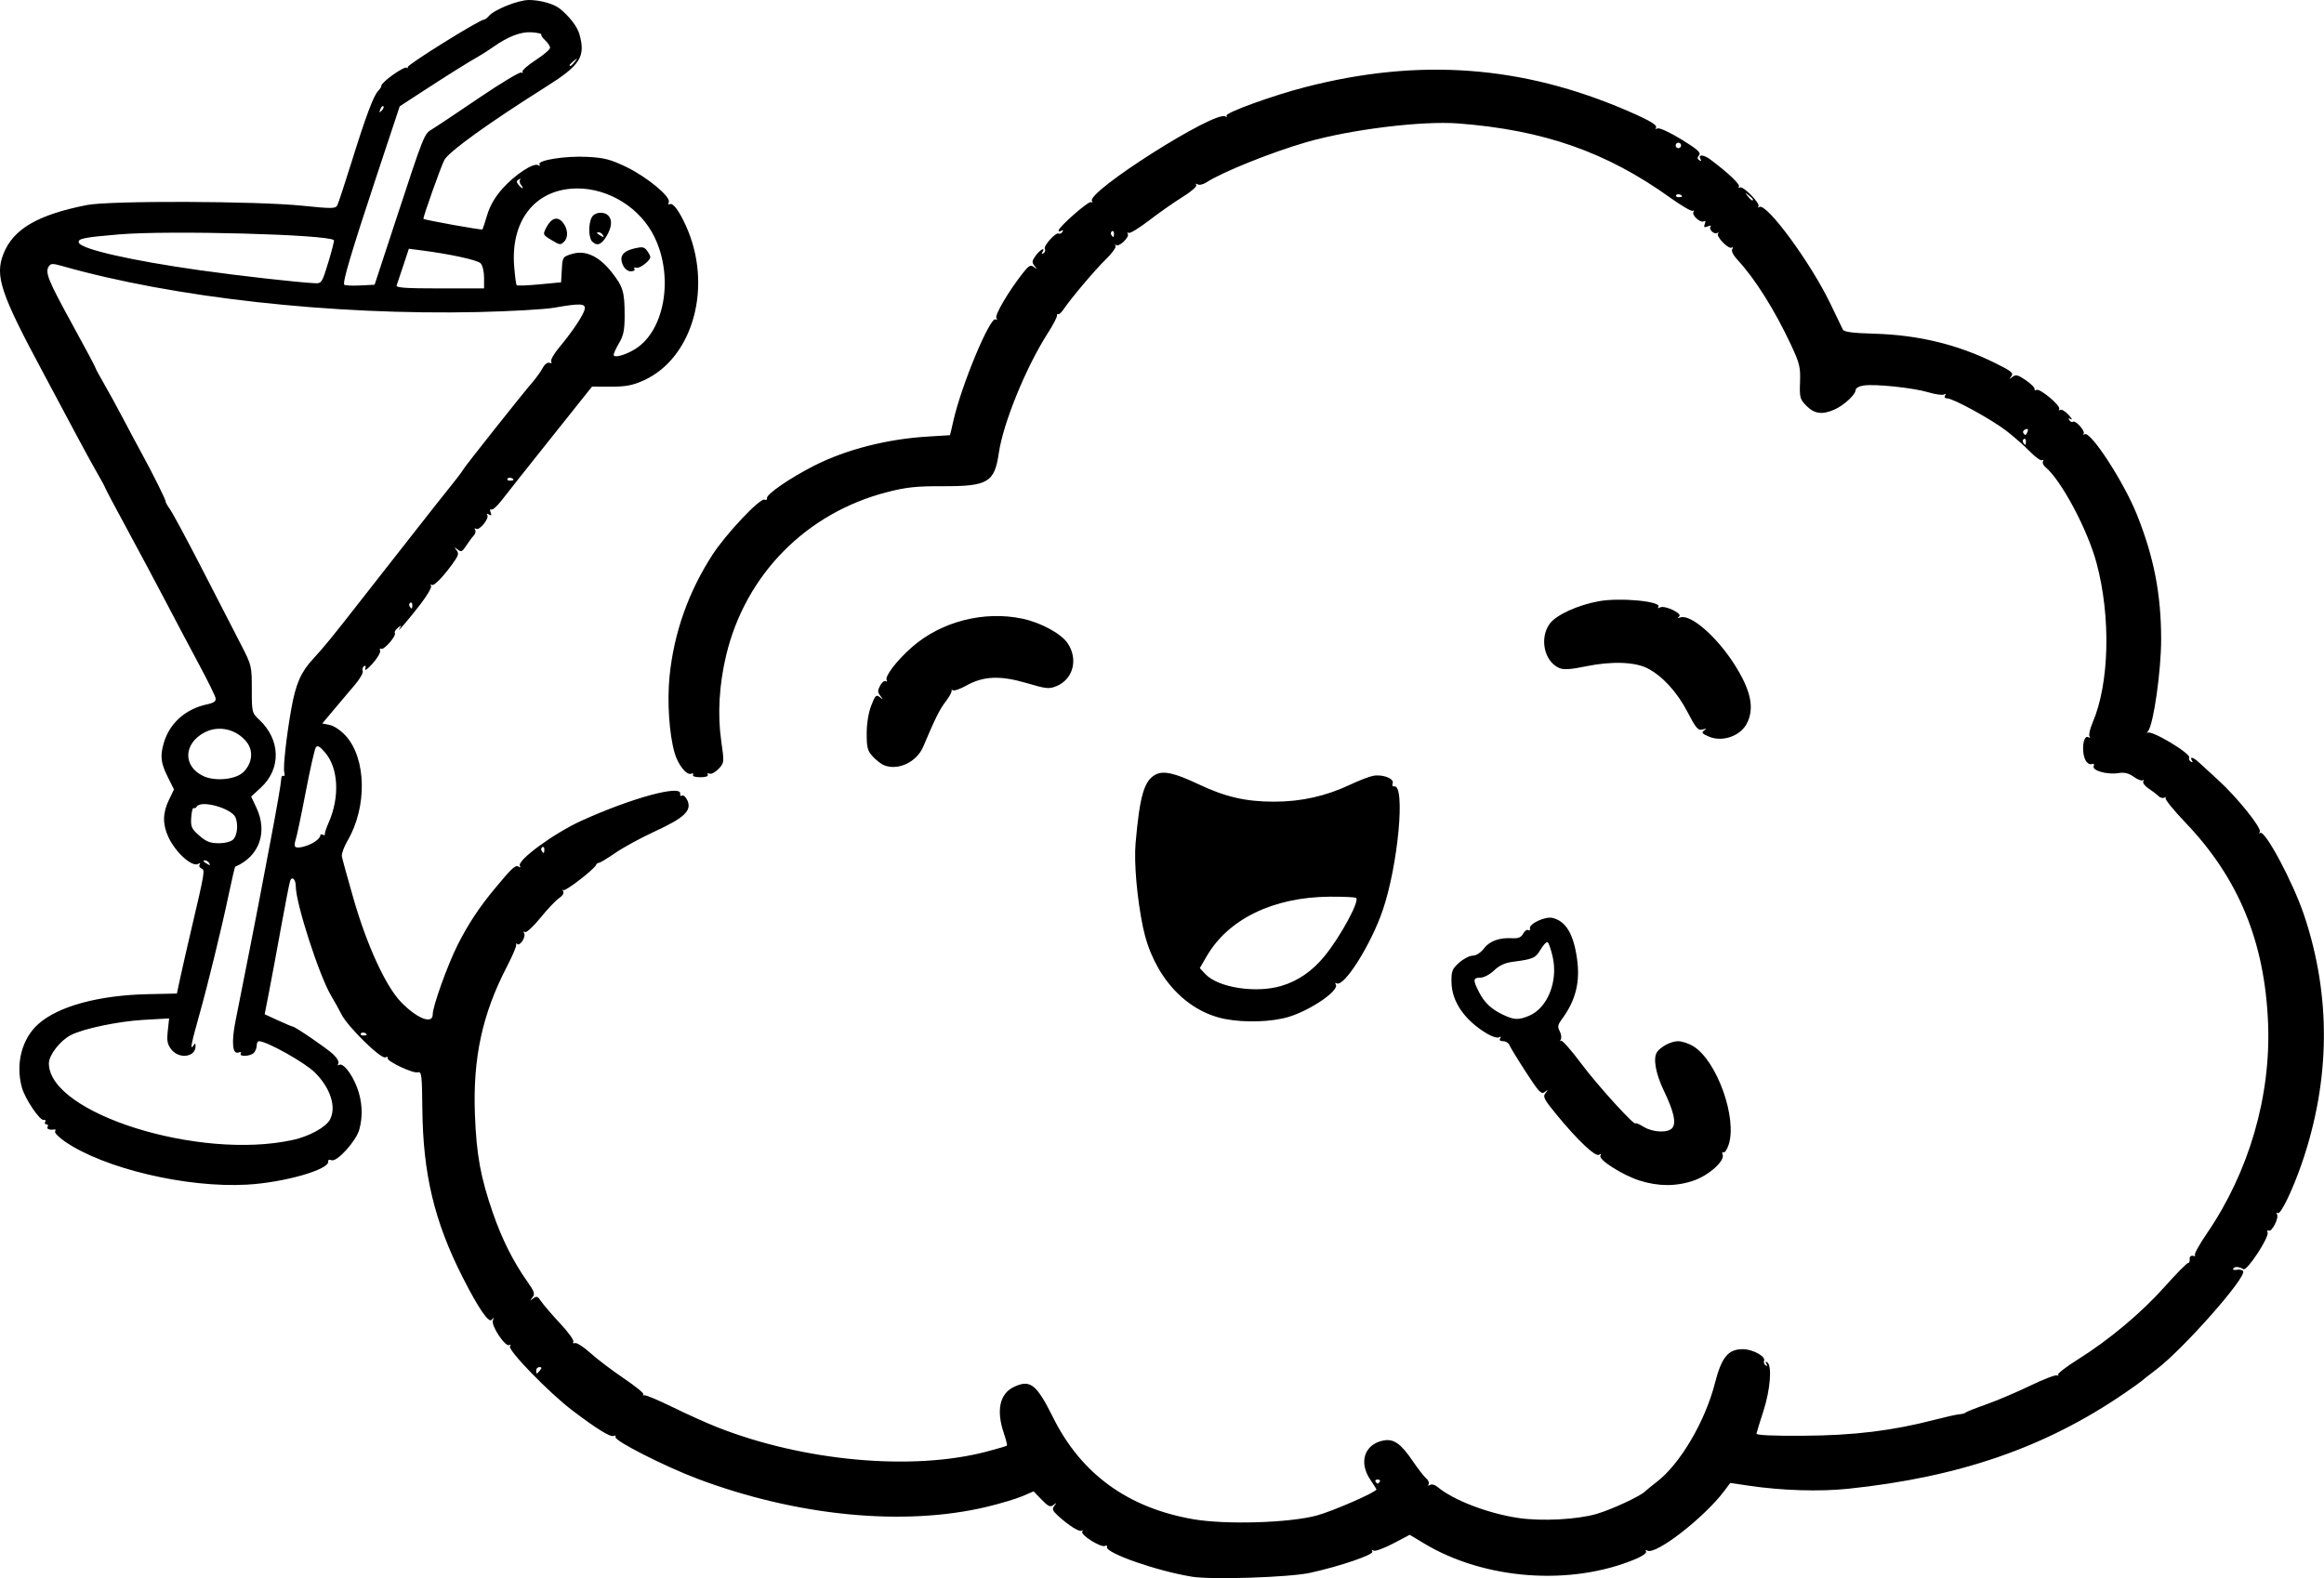 <?xml version="1.0" encoding="UTF-8" standalone="no"?>
<!-- Created with Inkscape (http://www.inkscape.org/) -->

<svg
   width="251.503mm"
   height="170.833mm"
   viewBox="0 0 251.503 170.833"
   version="1.1"
   id="svg1"
   xml:space="preserve"
   xmlns="http://www.w3.org/2000/svg"
   xmlns:svg="http://www.w3.org/2000/svg"><defs
     id="defs1" /><g
     id="layer1"
     transform="translate(57.142,-70.19)"><path
       style="fill:#000000"
       d="m 71.84,240.867 c -3.741,-0.601 -9.349,-2.558 -9.188,-3.206 0.04,-0.161 -0.048,-0.218 -0.195,-0.128 -0.399,0.246 -2.69,-1.176 -2.481,-1.54 0.096,-0.168 0.08,-0.22 -0.036,-0.115 -0.228,0.206 -1.418,-0.533 -2.581,-1.601 -0.6,-0.551 -0.667,-0.735 -0.397,-1.082 0.28,-0.359 0.267,-0.372 -0.091,-0.093 -0.348,0.271 -0.561,0.176 -1.287,-0.573 l -0.87,-0.898 -1.227,0.527 c -0.675,0.29 -2.417,0.81 -3.872,1.157 -8.948,2.13 -20.528,1.002 -31.279,-3.048 -3.504,-1.32 -8.964,-4.093 -8.865,-4.503 0.04,-0.166 -0.045,-0.229 -0.189,-0.14 -0.316,0.196 -1.856,-0.751 -4.514,-2.776 -2.508,-1.91 -6.973,-6.505 -6.72,-6.915 0.106,-0.171 0.071,-0.231 -0.079,-0.138 -0.407,0.251 -1.962,-2.063 -1.775,-2.64 0.123,-0.378 0.099,-0.403 -0.108,-0.112 -0.313,0.441 -1.437,-1.193 -3.17,-4.607 -3.049,-6.008 -4.281,-11.165 -4.351,-18.214 -0.036,-3.676 -0.083,-4.055 -0.487,-3.95 -0.546,0.143 -3.456,-1.241 -3.264,-1.552 0.076,-0.122 -0.042,-0.154 -0.262,-0.07 -0.496,0.19 -4.066,-3.318 -4.74,-4.657 -0.256,-0.509 -0.752,-1.402 -1.102,-1.984 -1.29,-2.146 -3.841,-10.029 -3.841,-11.869 0,-0.749 -0.401,-1.15 -0.609,-0.609 -0.074,0.193 -0.511,2.425 -0.97,4.959 -0.459,2.534 -1.05,5.708 -1.312,7.052 l -0.476,2.445 1.451,0.664 c 0.798,0.365 1.505,0.664 1.571,0.664 0.264,0 3.7,2.349 4.395,3.006 0.419,0.396 0.661,0.834 0.554,1.005 -0.107,0.172 -0.072,0.233 0.079,0.139 0.419,-0.259 1.375,0.937 1.943,2.43 0.571,1.503 0.657,3.095 0.246,4.573 -0.349,1.255 -2.417,3.541 -3.001,3.316 -0.239,-0.092 -0.398,-0.039 -0.362,0.12 0.195,0.878 -4.767,2.302 -8.801,2.526 -6.54,0.362 -15.45,-1.748 -19.688,-4.664 -0.674,-0.464 -1.155,-0.958 -1.068,-1.098 0.087,-0.14 0.059,-0.238 -0.061,-0.217 -0.536,0.093 -0.897,-0.047 -0.747,-0.289 0.09,-0.146 0.03,-0.265 -0.132,-0.265 -0.163,0 -0.22,-0.122 -0.128,-0.271 0.092,-0.149 0.019,-0.238 -0.163,-0.198 -0.419,0.092 -2.016,-2.277 -2.357,-3.499 -0.721,-2.578 -0.003,-5.329 1.804,-6.915 2.179,-1.913 6.525,-3.089 11.84,-3.204 l 3.124,-0.067 0.369,-1.72 c 0.203,-0.946 0.733,-3.268 1.177,-5.159 1.488,-6.333 1.516,-6.505 1.108,-6.662 -0.202,-0.077 -0.289,-0.266 -0.195,-0.418 0.102,-0.166 0.044,-0.199 -0.145,-0.082 -0.646,0.4 -2.452,-1.218 -3.23,-2.892 -0.645,-1.388 -0.629,-2.615 0.05,-4.018 l 0.553,-1.142 -0.685,-1.375 c -0.741,-1.486 -0.828,-2.231 -0.427,-3.631 0.618,-2.156 2.351,-3.708 4.698,-4.209 0.736,-0.157 0.975,-0.331 0.917,-0.667 -0.044,-0.25 -0.829,-1.849 -1.744,-3.554 -0.915,-1.705 -2.535,-4.767 -3.6,-6.804 -1.065,-2.037 -2.989,-5.643 -4.275,-8.013 -1.287,-2.37 -2.339,-4.358 -2.339,-4.418 0,-0.06 -0.399,-0.8 -0.888,-1.644 -0.488,-0.845 -1.517,-2.726 -2.285,-4.181 -0.769,-1.455 -2.325,-4.372 -3.458,-6.482 -4.689,-8.729 -5.319,-10.608 -4.364,-13.014 1.062,-2.677 3.686,-4.212 9.011,-5.271 2.474,-0.492 18.365,-0.44 23.372,0.076 3.139,0.324 3.551,0.319 3.738,-0.04 0.115,-0.222 0.822,-2.369 1.571,-4.77 1.532,-4.916 2.356,-7.113 2.859,-7.626 0.189,-0.192 0.343,-0.444 0.343,-0.56 0,-0.385 2.447,-2.123 2.747,-1.952 0.162,0.093 0.206,0.07 0.097,-0.05 -0.176,-0.194 7.788,-5.158 8.274,-5.158 0.106,0 0.332,-0.167 0.501,-0.371 0.583,-0.702 3.186,-1.746 4.355,-1.746 1.177,0 2.659,0.408 3.295,0.907 1.044,0.819 1.936,1.971 2.165,2.796 0.68,2.447 0.116,3.336 -3.607,5.685 -6.216,3.922 -10.489,6.998 -11.006,7.921 -0.339,0.606 -2.36,6.293 -2.267,6.38 0.144,0.134 6.319,1.243 6.385,1.147 0.037,-0.053 0.272,-0.772 0.523,-1.598 0.307,-1.008 0.855,-1.944 1.671,-2.851 1.346,-1.497 3.347,-2.807 3.832,-2.507 0.183,0.113 0.244,0.081 0.146,-0.077 -0.282,-0.456 2.803,-0.946 5.167,-0.822 1.843,0.097 2.516,0.27 4.207,1.084 2.248,1.081 4.845,3.226 4.619,3.814 -0.079,0.205 -0.042,0.311 0.083,0.234 0.346,-0.214 0.994,0.632 1.75,2.282 2.986,6.522 0.83,14.395 -4.604,16.811 -1.164,0.518 -1.911,0.656 -3.509,0.652 l -2.029,-0.006 -4.453,5.586 c -2.449,3.072 -4.847,6.1 -5.329,6.729 -0.482,0.629 -0.987,1.075 -1.121,0.992 -0.137,-0.085 -0.168,0.049 -0.071,0.302 0.128,0.332 0.08,0.396 -0.176,0.237 -0.219,-0.135 -0.287,-0.114 -0.181,0.058 0.231,0.374 -0.853,1.709 -1.208,1.489 -0.161,-0.1 -0.208,-0.052 -0.109,0.108 0.097,0.156 0.024,0.443 -0.161,0.636 -0.185,0.194 -0.551,0.687 -0.814,1.097 -0.413,0.646 -0.537,0.699 -0.923,0.397 -0.387,-0.303 -0.404,-0.295 -0.127,0.061 0.254,0.326 0.227,0.545 -0.132,1.074 -1.048,1.548 -2.265,2.855 -2.514,2.701 -0.147,-0.091 -0.192,-0.043 -0.099,0.107 0.093,0.15 -0.416,1.031 -1.13,1.959 -1.328,1.725 -2.739,3.362 -2.263,2.625 0.23,-0.356 0.205,-0.362 -0.196,-0.049 -0.253,0.198 -0.401,0.456 -0.329,0.573 0.185,0.299 -1.192,1.878 -1.481,1.699 -0.131,-0.081 -0.18,0.008 -0.111,0.198 0.07,0.189 -0.298,0.821 -0.818,1.403 -0.52,0.582 -0.877,0.844 -0.794,0.582 0.094,-0.296 0.045,-0.411 -0.129,-0.304 -0.154,0.095 -0.219,0.331 -0.145,0.524 0.074,0.193 -0.306,0.865 -0.845,1.495 -0.539,0.629 -1.554,1.829 -2.256,2.667 l -1.275,1.524 0.815,0.163 c 0.468,0.094 1.203,0.593 1.727,1.173 2.239,2.478 2.326,7.705 0.189,11.357 -0.382,0.653 -0.657,1.411 -0.611,1.685 0.046,0.273 0.608,2.321 1.248,4.551 1.449,5.05 3.484,9.488 5.138,11.208 1.729,1.798 3.444,2.475 3.444,1.36 0,-0.877 1.597,-5.336 2.692,-7.514 1.124,-2.236 2.312,-4.04 4.029,-6.115 1.835,-2.218 2.231,-2.584 2.567,-2.377 0.192,0.118 0.25,0.086 0.147,-0.082 -0.352,-0.569 3.672,-3.521 6.644,-4.874 5.427,-2.47 10.922,-3.966 10.704,-2.913 -0.04,0.193 0.049,0.275 0.197,0.184 0.149,-0.092 0.41,0.141 0.582,0.517 0.499,1.096 -0.323,1.886 -3.47,3.333 -1.511,0.695 -3.451,1.749 -4.311,2.342 -0.86,0.593 -1.664,1.079 -1.787,1.079 -0.123,0 -0.263,0.102 -0.311,0.227 -0.181,0.468 -3.345,2.911 -3.541,2.735 -0.112,-0.101 -0.122,-0.04 -0.021,0.135 0.106,0.185 -0.078,0.49 -0.441,0.728 -0.343,0.225 -1.252,1.182 -2.019,2.128 -0.767,0.945 -1.521,1.641 -1.674,1.546 -0.164,-0.101 -0.202,-0.046 -0.091,0.132 0.226,0.366 -0.467,1.445 -0.748,1.164 -0.108,-0.108 -0.158,-0.078 -0.11,0.068 0.048,0.146 -0.407,1.217 -1.01,2.381 -2.662,5.135 -3.689,9.882 -3.46,15.987 0.164,4.377 0.608,6.81 1.948,10.683 0.978,2.828 2.203,5.268 3.722,7.417 0.773,1.093 0.854,1.342 0.558,1.72 -0.304,0.388 -0.293,0.401 0.084,0.106 0.363,-0.283 0.496,-0.234 0.859,0.32 0.236,0.361 1.154,1.43 2.039,2.376 0.885,0.946 1.534,1.843 1.442,1.992 -0.092,0.149 -0.012,0.216 0.177,0.148 0.189,-0.068 0.94,0.415 1.667,1.073 0.728,0.658 2.356,1.895 3.619,2.747 1.263,0.853 2.215,1.631 2.117,1.73 -0.098,0.098 -0.06,0.14 0.086,0.093 0.146,-0.047 1.535,0.535 3.087,1.295 1.553,0.76 3.696,1.726 4.762,2.148 9.38,3.708 21.124,4.782 29.19,2.668 1.163,-0.305 2.159,-0.598 2.213,-0.652 0.054,-0.054 -0.095,-0.661 -0.329,-1.349 -0.841,-2.468 -0.448,-4.276 1.088,-5.005 1.768,-0.839 2.44,-0.314 4.247,3.318 3.035,6.1 8.092,9.772 15.149,10.999 3.5,0.609 10.353,0.408 13.354,-0.392 1.724,-0.459 6.482,-2.539 6.482,-2.833 0,-0.042 -0.298,-0.516 -0.661,-1.052 -1.278,-1.884 -0.636,-3.83 1.399,-4.237 1.127,-0.225 1.894,0.308 3.193,2.221 0.572,0.843 1.231,1.69 1.463,1.883 0.232,0.193 0.345,0.474 0.252,0.626 -0.102,0.165 -0.041,0.196 0.152,0.076 0.177,-0.11 0.523,-0.029 0.768,0.179 1.723,1.459 5.5,2.914 8.827,3.401 2.516,0.368 6.358,0.165 8.447,-0.446 1.592,-0.465 4.676,-1.895 5.222,-2.42 0.195,-0.187 0.771,-0.658 1.28,-1.047 2.506,-1.912 5.227,-6.526 6.285,-10.659 0.726,-2.836 1.433,-3.704 3.021,-3.706 1.046,-0.002 2.486,0.773 2.307,1.241 -0.069,0.181 0.006,0.41 0.168,0.51 0.19,0.118 0.218,0.06 0.08,-0.165 -0.142,-0.229 -0.111,-0.282 0.091,-0.158 0.538,0.333 0.338,2.941 -0.403,5.237 -0.39,1.208 -0.732,2.319 -0.762,2.469 -0.035,0.181 1.698,0.261 5.14,0.238 5.452,-0.037 9.577,-0.543 14.189,-1.741 1.164,-0.302 2.355,-0.566 2.646,-0.586 0.291,-0.02 0.589,-0.103 0.661,-0.184 0.073,-0.082 1.071,-0.478 2.219,-0.882 1.148,-0.403 3.285,-1.311 4.749,-2.018 1.464,-0.706 2.787,-1.213 2.94,-1.127 0.153,0.087 0.194,0.065 0.091,-0.049 -0.103,-0.114 0.848,-0.857 2.113,-1.651 3.452,-2.167 6.905,-5.063 9.479,-7.947 1.267,-1.42 2.39,-2.557 2.496,-2.526 0.106,0.031 0.177,-0.148 0.157,-0.397 -0.021,-0.275 0.121,-0.418 0.362,-0.364 0.218,0.049 0.314,0.006 0.213,-0.095 -0.101,-0.101 0.475,-1.145 1.28,-2.321 4.568,-6.67 6.953,-14.875 6.629,-22.808 -0.359,-8.793 -3.195,-15.669 -8.942,-21.681 -1.289,-1.348 -2.257,-2.548 -2.151,-2.665 0.106,-0.117 0.054,-0.134 -0.117,-0.036 -0.17,0.097 -0.468,0.019 -0.661,-0.174 -0.194,-0.193 -0.678,-0.564 -1.077,-0.825 -0.402,-0.263 -0.648,-0.609 -0.553,-0.776 0.095,-0.166 0.077,-0.216 -0.039,-0.111 -0.116,0.105 -0.56,-0.058 -0.987,-0.362 -0.567,-0.404 -1.018,-0.514 -1.673,-0.407 -1.203,0.195 -2.857,-0.268 -2.672,-0.749 0.089,-0.231 0.007,-0.314 -0.223,-0.226 -0.2,0.077 -0.491,-0.1 -0.648,-0.393 -0.505,-0.944 -0.265,-2.866 0.313,-2.509 0.154,0.095 0.2,0.046 0.104,-0.11 -0.096,-0.155 0.059,-0.825 0.344,-1.49 1.809,-4.22 1.987,-11.415 0.426,-17.244 -0.973,-3.636 -3.819,-8.979 -5.546,-10.412 -0.23,-0.191 -0.341,-0.471 -0.248,-0.622 0.094,-0.152 0.052,-0.202 -0.092,-0.113 -0.144,0.089 -0.728,-0.321 -1.298,-0.911 -0.569,-0.59 -1.711,-1.598 -2.538,-2.239 -1.614,-1.253 -5.79,-3.545 -6.457,-3.545 -0.24,0 -0.329,-0.125 -0.217,-0.305 0.116,-0.187 0.073,-0.234 -0.111,-0.12 -0.165,0.102 -0.927,-0.003 -1.695,-0.233 -1.633,-0.49 -5.78,-0.924 -7.017,-0.735 -0.479,0.073 -0.86,0.289 -0.86,0.487 0,0.495 -1.286,1.679 -2.307,2.124 -1.309,0.57 -2.144,0.459 -3.002,-0.4 -0.717,-0.717 -0.766,-0.894 -0.707,-2.58 0.057,-1.625 -0.044,-2.039 -0.989,-4.058 -1.76,-3.762 -3.889,-7.145 -5.771,-9.171 -0.475,-0.512 -0.698,-0.965 -0.574,-1.165 0.12,-0.194 0.094,-0.261 -0.062,-0.165 -0.343,0.212 -1.74,-1.239 -1.474,-1.532 0.111,-0.122 0.067,-0.145 -0.099,-0.051 -0.352,0.201 -0.975,-0.443 -0.697,-0.721 0.103,-0.103 -0.037,-0.102 -0.313,0.004 -0.401,0.154 -0.466,0.101 -0.326,-0.264 0.11,-0.287 0.072,-0.393 -0.103,-0.285 -0.361,0.223 -1.342,-0.662 -1.124,-1.014 0.092,-0.149 0.057,-0.202 -0.078,-0.119 -0.135,0.083 -1.229,-0.555 -2.433,-1.419 -6.894,-4.949 -13.716,-7.338 -22.956,-8.041 -3.926,-0.299 -11.627,0.649 -16.385,2.017 -3.76,1.081 -9.165,3.253 -10.862,4.365 -0.343,0.225 -0.767,0.321 -0.941,0.213 -0.186,-0.115 -0.248,-0.084 -0.149,0.075 0.092,0.149 -0.574,0.729 -1.48,1.288 -0.906,0.559 -2.534,1.699 -3.617,2.532 -1.083,0.834 -2.084,1.445 -2.224,1.358 -0.14,-0.087 -0.181,-0.037 -0.09,0.11 0.212,0.343 -0.977,1.472 -1.27,1.206 -0.122,-0.11 -0.148,-0.072 -0.058,0.086 0.09,0.158 -0.38,0.813 -1.044,1.455 -1.159,1.121 -3.74,4.175 -4.611,5.455 -0.229,0.337 -0.477,0.552 -0.551,0.478 -0.074,-0.074 -0.135,0.014 -0.137,0.196 -0.001,0.182 -0.445,1.021 -0.986,1.864 -2.362,3.681 -4.835,9.743 -5.31,13.015 -0.455,3.135 -1.195,3.573 -6.007,3.556 -2.906,-0.01 -3.971,0.102 -6.057,0.637 -8.763,2.248 -15.348,8.923 -17.439,17.679 -0.753,3.152 -0.94,6.392 -0.534,9.228 0.339,2.363 0.336,2.393 -0.28,3.049 -0.342,0.364 -0.783,0.6 -0.979,0.525 -0.196,-0.075 -0.284,-0.019 -0.196,0.124 0.095,0.154 -0.232,0.262 -0.796,0.262 -0.563,0 -0.891,-0.108 -0.796,-0.262 0.09,-0.145 -0.007,-0.197 -0.217,-0.116 -0.485,0.186 -1.408,-0.978 -1.771,-2.233 -0.593,-2.054 -0.828,-5.591 -0.552,-8.327 0.473,-4.695 2.035,-9.111 4.652,-13.158 1.444,-2.232 5.127,-6.138 5.611,-5.952 0.188,0.072 0.313,0.001 0.279,-0.157 -0.09,-0.413 2.471,-2.179 5.096,-3.514 3.477,-1.769 7.99,-2.917 12.435,-3.166 1.237,-0.069 2.26,-0.133 2.273,-0.141 0.013,-0.008 0.177,-0.7 0.364,-1.537 0.855,-3.832 3.991,-11.365 4.579,-11.002 0.163,0.101 0.194,0.04 0.078,-0.148 -0.196,-0.317 1.33,-2.906 2.861,-4.855 0.657,-0.836 0.843,-0.939 1.198,-0.661 0.37,0.288 0.378,0.273 0.068,-0.122 -0.299,-0.382 -0.279,-0.552 0.132,-1.116 0.476,-0.654 1.094,-0.975 0.724,-0.377 -0.118,0.191 -0.072,0.234 0.121,0.114 0.17,-0.105 0.235,-0.312 0.144,-0.459 -0.193,-0.312 1.197,-1.855 1.502,-1.666 0.113,0.07 0.292,-0.012 0.397,-0.183 0.12,-0.193 0.077,-0.239 -0.114,-0.121 -0.168,0.104 -0.305,0.101 -0.305,-0.007 0,-0.387 3.262,-3.252 3.521,-3.092 0.146,0.09 0.188,0.039 0.093,-0.114 -0.614,-0.993 13.332,-9.843 14.435,-9.161 0.158,0.098 0.217,0.063 0.13,-0.078 -0.189,-0.306 4.998,-2.189 8.543,-3.101 12.33,-3.174 23.487,-2.347 34.877,2.583 2.481,1.074 3.306,1.579 3.031,1.855 -0.104,0.104 -0.012,0.121 0.204,0.038 0.219,-0.084 1.363,0.446 2.586,1.199 1.726,1.062 2.131,1.424 1.901,1.701 -0.214,0.258 -0.207,0.403 0.027,0.548 0.195,0.12 0.249,0.085 0.141,-0.09 -0.351,-0.568 0.297,-0.559 1.063,0.016 1.917,1.438 3.228,2.683 3.081,2.922 -0.088,0.143 -0.043,0.187 0.102,0.098 0.344,-0.212 2.273,1.766 2.007,2.058 -0.112,0.123 -0.067,0.146 0.101,0.05 0.798,-0.456 5.627,6.14 7.718,10.541 0.622,1.309 1.215,2.539 1.318,2.734 0.136,0.257 1.057,0.378 3.36,0.444 4.835,0.138 9.052,1.162 13.15,3.192 1.745,0.865 1.993,1.069 1.72,1.421 -0.276,0.355 -0.261,0.364 0.117,0.07 0.368,-0.287 0.596,-0.231 1.455,0.356 0.56,0.384 0.986,0.814 0.946,0.956 -0.04,0.142 0.049,0.184 0.197,0.092 0.353,-0.218 2.677,1.727 2.468,2.066 -0.088,0.143 -0.041,0.186 0.106,0.095 0.147,-0.091 0.552,0.148 0.901,0.531 0.349,0.383 0.467,0.599 0.262,0.48 -0.252,-0.146 -0.31,-0.116 -0.18,0.094 0.105,0.17 0.285,0.252 0.399,0.181 0.303,-0.187 1.385,1.045 1.147,1.306 -0.11,0.122 -0.058,0.139 0.116,0.04 0.643,-0.369 4.237,5.162 5.658,8.705 1.841,4.591 2.622,8.613 2.623,13.517 10e-4,3.343 -0.813,9.113 -1.394,9.881 -0.169,0.223 -0.206,0.321 -0.084,0.218 0.401,-0.338 4.778,2.287 4.517,2.709 -0.075,0.121 0.003,0.307 0.173,0.412 0.193,0.12 0.239,0.077 0.121,-0.114 -0.297,-0.481 0.167,-0.357 0.759,0.204 0.296,0.28 1.237,1.143 2.091,1.918 2.025,1.838 4.723,5.198 4.494,5.596 -0.098,0.171 -0.085,0.227 0.029,0.124 0.487,-0.439 3.562,5.31 4.771,8.918 2.929,8.743 2.845,17.827 -0.248,26.83 -0.993,2.89 -2.297,5.592 -2.606,5.401 -0.152,-0.094 -0.189,-0.036 -0.085,0.131 0.237,0.384 -0.574,1.967 -0.904,1.763 -0.138,-0.085 -0.189,0.004 -0.115,0.199 0.197,0.514 -2.235,4.218 -2.614,3.981 -0.464,-0.29 -0.949,-0.318 -1.106,-0.064 -0.077,0.125 0.098,0.181 0.39,0.125 0.292,-0.056 0.601,0.012 0.687,0.151 0.397,0.642 -6.453,8.404 -9.375,10.623 -0.817,0.621 -1.545,1.193 -1.618,1.271 -0.073,0.078 -0.908,0.674 -1.857,1.324 -8.548,5.857 -17.821,9.066 -29.859,10.333 -3.123,0.329 -7.22,0.203 -10.815,-0.332 l -1.98,-0.294 -0.676,0.897 c -2.182,2.896 -7.439,6.96 -8.307,6.423 -0.17,-0.105 -0.225,-0.066 -0.128,0.09 0.096,0.155 -0.375,0.505 -1.084,0.805 -7.01,2.966 -16.38,2.285 -22.943,-1.667 l -1.553,-0.935 -1.807,0.95 c -0.994,0.522 -1.944,0.865 -2.111,0.761 -0.183,-0.113 -0.233,-0.072 -0.125,0.103 0.201,0.326 -3.462,1.581 -6.713,2.299 -2.241,0.495 -10.653,0.772 -12.832,0.422 z m 20.346,-10.294 c 0.075,-0.121 -0.032,-0.22 -0.237,-0.22 -0.205,0 -0.312,0.099 -0.237,0.22 0.075,0.121 0.182,0.22 0.237,0.22 0.056,0 0.162,-0.099 0.237,-0.22 z M 1.292,218.534 c 0.219,-0.264 0.205,-0.353 -0.056,-0.353 -0.192,0 -0.349,0.159 -0.349,0.353 0,0.194 0.025,0.353 0.056,0.353 0.031,0 0.188,-0.159 0.349,-0.353 z M -25.461,193.595 c 1.786,-0.395 3.583,-1.379 4.025,-2.204 0.721,-1.347 0.068,-3.404 -1.615,-5.087 -1.09,-1.09 -5.213,-3.401 -6.068,-3.401 -0.133,0 -0.243,0.214 -0.243,0.476 0,0.262 -0.143,0.619 -0.318,0.794 -0.38,0.38 -1.636,0.43 -1.404,0.056 0.092,-0.148 -0.011,-0.195 -0.238,-0.108 -0.666,0.255 -0.794,-1.088 -0.328,-3.428 1.012,-5.084 2.127,-10.746 2.43,-12.342 0.18,-0.946 0.817,-4.298 1.415,-7.449 0.599,-3.151 1.089,-5.986 1.089,-6.299 0,-0.313 0.108,-0.503 0.24,-0.422 0.132,0.082 0.175,-0.098 0.097,-0.4 -0.14,-0.534 0.237,-3.929 0.761,-6.861 0.482,-2.697 1.035,-3.969 2.34,-5.381 1.185,-1.282 2.136,-2.446 5.03,-6.158 0.655,-0.84 1.991,-2.546 2.97,-3.792 0.979,-1.245 2.012,-2.562 2.296,-2.926 2.224,-2.845 4.179,-5.321 4.88,-6.183 0.458,-0.563 0.94,-1.208 1.069,-1.433 0.255,-0.443 6.344,-8.122 7.528,-9.495 0.398,-0.461 0.89,-1.15 1.094,-1.531 0.215,-0.402 0.522,-0.634 0.731,-0.554 0.209,0.08 0.288,0.021 0.188,-0.141 -0.095,-0.154 0.293,-0.837 0.862,-1.518 1.453,-1.74 2.659,-3.555 2.765,-4.163 0.107,-0.614 -0.476,-0.638 -3.35,-0.138 -1.019,0.177 -4.71,0.386 -8.202,0.465 -15.761,0.355 -32.96,-1.554 -45.06,-5.001 -0.962,-0.274 -1.178,-0.264 -1.392,0.065 -0.416,0.641 -0.067,1.499 2.547,6.263 1.373,2.503 2.497,4.61 2.497,4.682 0,0.072 0.402,0.823 0.893,1.667 0.491,0.845 1.425,2.548 2.074,3.784 0.649,1.237 1.555,2.932 2.012,3.768 1.243,2.27 2.708,5.216 2.631,5.293 -0.037,0.037 0.183,0.425 0.489,0.861 0.306,0.437 1.872,3.354 3.479,6.482 1.607,3.129 3.469,6.748 4.138,8.043 1.199,2.321 1.216,2.391 1.216,4.911 0,2.521 0.011,2.567 0.827,3.334 2.289,2.151 2.361,5.287 0.168,7.316 l -1.062,0.983 0.563,1.197 c 1.252,2.664 0.317,5.274 -2.293,6.396 -0.043,0.018 -0.362,1.387 -0.709,3.043 -0.745,3.549 -2.261,9.762 -3.156,12.931 -0.859,3.043 -1.043,3.946 -0.7,3.44 0.237,-0.35 0.269,-0.349 0.273,0.013 0.012,1.183 -1.771,1.431 -2.611,0.363 -0.437,-0.555 -0.51,-0.933 -0.392,-2.026 l 0.145,-1.343 -2.756,0.156 c -2.735,0.155 -6.527,0.949 -7.884,1.65 -1.158,0.599 -2.373,2.166 -2.373,3.061 0,5.413 16.277,10.526 26.391,8.289 z m 8.005,-11.382 c 0,-0.219 -0.514,-0.343 -0.632,-0.152 -0.076,0.124 0.034,0.225 0.246,0.225 0.212,0 0.385,-0.033 0.385,-0.073 z m -17.066,-18.625 c -0.09,-0.146 -0.305,-0.263 -0.479,-0.261 -0.189,0.002 -0.157,0.106 0.082,0.261 0.508,0.328 0.6,0.328 0.397,0 z m 36.292,-1.444 c 0,-0.212 -0.101,-0.323 -0.225,-0.246 -0.124,0.076 -0.156,0.25 -0.073,0.385 0.214,0.346 0.297,0.307 0.297,-0.139 z m -24.849,-0.829 c 0.327,-0.212 0.595,-0.508 0.595,-0.659 0,-0.151 0.122,-0.199 0.271,-0.107 0.149,0.092 0.25,0.069 0.224,-0.051 -0.026,-0.12 0.156,-0.675 0.404,-1.234 1.229,-2.768 1.076,-5.919 -0.371,-7.605 -0.594,-0.692 -0.832,-0.822 -1.011,-0.553 -0.129,0.193 -0.627,2.396 -1.106,4.895 -0.479,2.499 -0.965,4.799 -1.079,5.112 -0.114,0.312 -0.13,0.646 -0.034,0.742 0.231,0.231 1.366,-0.06 2.108,-0.54 z m -8.816,-0.259 c 0.424,-0.424 0.547,-1.579 0.251,-2.352 -0.384,-1 -3.735,-1.954 -4.203,-1.197 -0.091,0.148 -0.247,0.219 -0.346,0.158 -0.099,-0.061 -0.214,0.398 -0.255,1.019 -0.066,1.008 0.028,1.221 0.869,1.959 0.751,0.659 1.181,0.828 2.106,0.828 0.704,0 1.326,-0.164 1.578,-0.416 z m 1.103,-7.295 c 0.952,-0.952 1.097,-2.287 0.351,-3.236 -1.102,-1.401 -3.017,-1.848 -4.541,-1.06 -2.339,1.209 -2.392,3.723 -0.101,4.761 1.276,0.578 3.487,0.338 4.291,-0.466 z m 18.275,-18.075 c 0,-0.212 -0.101,-0.323 -0.225,-0.246 -0.124,0.076 -0.156,0.25 -0.073,0.385 0.214,0.346 0.297,0.307 0.297,-0.139 z m 10.936,-13.534 c 0,-0.219 -0.514,-0.343 -0.632,-0.152 -0.076,0.124 0.034,0.225 0.246,0.225 0.212,0 0.385,-0.033 0.385,-0.073 z M 162.107,117.96 c 0,-0.212 -0.101,-0.323 -0.225,-0.246 -0.124,0.076 -0.156,0.25 -0.073,0.385 0.214,0.346 0.297,0.307 0.297,-0.139 z m 0.179,-1.056 c 0.098,-0.256 0.02,-0.335 -0.235,-0.237 -0.21,0.081 -0.316,0.253 -0.235,0.383 0.203,0.328 0.3,0.298 0.47,-0.147 z M 11.585,107.982 c 3.368,-2.076 4.271,-8.339 1.824,-12.653 -1.741,-3.069 -5.316,-4.996 -8.741,-4.712 -4.103,0.34 -6.528,3.627 -6.17,8.361 0.081,1.076 0.207,2.016 0.278,2.087 0.072,0.072 1.181,0.03 2.466,-0.092 l 2.336,-0.222 0.08,-1.383 c 0.078,-1.358 0.098,-1.388 1.122,-1.695 1.436,-0.43 2.901,0.247 4.263,1.97 1.242,1.572 1.414,2.14 1.414,4.679 0,1.583 -0.12,2.188 -0.595,2.992 -0.327,0.554 -0.595,1.132 -0.595,1.285 0,0.379 1.238,0.049 2.319,-0.617 z m -1.318,-9.104 c -0.421,-0.924 -0.022,-1.497 1.252,-1.798 0.845,-0.2 1.066,-0.16 1.363,0.245 0.195,0.266 0.354,0.576 0.354,0.688 0,0.398 -1.178,1.293 -1.526,1.16 -0.195,-0.075 -0.281,-0.018 -0.192,0.126 0.089,0.144 -0.086,0.262 -0.389,0.262 -0.335,0 -0.672,-0.267 -0.861,-0.682 z M 2.447,96.119 C 1.602,95.603 1.59,95.571 1.974,94.829 2.521,93.772 3.195,93.566 3.774,94.281 4.312,94.946 4.379,95.874 3.922,96.331 3.508,96.746 3.465,96.739 2.447,96.119 Z m 4.491,0.213 C 6.548,95.942 6.523,94.416 6.895,93.721 7.201,93.149 8.198,93.041 8.684,93.527 9.148,93.99 9.072,94.811 8.476,95.789 7.923,96.695 7.464,96.857 6.938,96.331 Z M 8.076,95.591 C 7.986,95.445 7.771,95.328 7.597,95.33 c -0.189,0.002 -0.157,0.106 0.082,0.261 0.508,0.328 0.6,0.328 0.397,0 z m -12.832,4.649 c 0,-0.664 -0.164,-1.336 -0.379,-1.551 -0.355,-0.355 -3.301,-0.997 -6.403,-1.396 l -1.358,-0.175 -0.599,1.816 c -0.33,0.999 -0.654,1.965 -0.721,2.147 -0.095,0.257 0.948,0.331 4.669,0.331 h 4.791 z m -9.5,-6.369 c 3.011,-9.173 3.014,-9.181 3.876,-9.694 0.401,-0.238 2.676,-1.755 5.056,-3.372 2.38,-1.616 4.453,-2.861 4.605,-2.767 0.152,0.094 0.209,0.06 0.125,-0.075 -0.084,-0.135 0.553,-0.703 1.414,-1.261 0.862,-0.558 1.567,-1.161 1.567,-1.341 0,-0.18 -0.235,-0.54 -0.523,-0.8 -0.288,-0.26 -0.478,-0.547 -0.422,-0.636 0.055,-0.09 -0.42,-0.197 -1.056,-0.239 -1.181,-0.078 -2.546,0.451 -4.216,1.632 -0.436,0.308 -1.109,0.739 -1.496,0.958 -1.087,0.613 -3.446,2.091 -6.123,3.836 l -2.436,1.587 -2.457,7.408 c -2.775,8.37 -3.761,11.686 -3.539,11.908 0.084,0.084 0.856,0.118 1.716,0.075 l 1.563,-0.077 z m -7.353,4.709 c 0.382,-1.266 0.655,-2.342 0.606,-2.39 -0.621,-0.621 -17.811,-1.086 -23.238,-0.628 -3.864,0.326 -4.513,0.46 -4.367,0.9 0.232,0.697 5.673,1.936 13.105,2.984 4.338,0.612 10.682,1.325 12.513,1.406 0.638,0.028 0.734,-0.129 1.38,-2.272 z m 85.027,-3.11 c 0,-0.212 -0.101,-0.323 -0.225,-0.246 -0.124,0.076 -0.156,0.25 -0.073,0.385 0.214,0.346 0.297,0.307 0.297,-0.139 z m 69.144,-3.683 c 0,-0.055 -0.208,-0.263 -0.463,-0.463 -0.42,-0.329 -0.429,-0.32 -0.1,0.1 0.346,0.441 0.563,0.581 0.563,0.363 z m -7.673,-0.325 c 0,-0.219 -0.514,-0.343 -0.632,-0.152 -0.076,0.124 0.034,0.225 0.246,0.225 0.212,0 0.385,-0.033 0.385,-0.073 z M -0.753,90.208 c -0.162,-0.195 -0.206,-0.453 -0.099,-0.572 0.108,-0.119 0.042,-0.127 -0.147,-0.018 -0.265,0.153 -0.272,0.284 -0.034,0.572 0.17,0.205 0.369,0.373 0.442,0.373 0.073,0 -3.1643e-4,-0.16 -0.162,-0.355 z M 124.743,85.778 c -0.085,-0.138 -0.268,-0.181 -0.406,-0.096 -0.138,0.085 -0.181,0.268 -0.096,0.406 0.085,0.138 0.268,0.181 0.406,0.096 0.138,-0.085 0.181,-0.268 0.096,-0.406 z M -15.655,81.693 c -0.081,-0.081 -0.229,0.065 -0.329,0.326 -0.144,0.377 -0.113,0.407 0.148,0.148 0.181,-0.179 0.262,-0.393 0.181,-0.474 z M 5.067,76.871 c 0.329,-0.42 0.32,-0.429 -0.1,-0.1 -0.255,0.2 -0.463,0.408 -0.463,0.463 0,0.218 0.217,0.078 0.563,-0.363 z M 120.3,197.991 c -1.858,-0.594 -4.505,-2.279 -4.244,-2.703 0.116,-0.188 0.063,-0.222 -0.148,-0.092 -0.398,0.246 -2.283,-1.53 -4.563,-4.299 -1.396,-1.696 -1.545,-1.982 -1.232,-2.381 0.315,-0.402 0.306,-0.415 -0.076,-0.117 -0.378,0.295 -0.633,0.027 -2.051,-2.163 -0.891,-1.375 -1.691,-2.688 -1.779,-2.917 -0.088,-0.229 -0.392,-0.417 -0.676,-0.417 -0.323,0 -0.446,-0.114 -0.328,-0.305 0.118,-0.191 0.072,-0.234 -0.121,-0.114 -0.171,0.105 -0.755,-0.074 -1.298,-0.398 -2.427,-1.45 -3.815,-3.462 -3.847,-5.577 -0.018,-1.196 0.076,-1.434 0.829,-2.107 0.467,-0.417 1.127,-0.759 1.467,-0.759 0.372,0 0.855,-0.31 1.215,-0.779 0.625,-0.816 1.682,-1.193 3.107,-1.109 0.616,0.036 0.926,-0.098 1.138,-0.494 0.16,-0.299 0.407,-0.472 0.549,-0.385 0.142,0.088 0.225,0.006 0.185,-0.182 -0.108,-0.506 1.654,-1.327 2.441,-1.138 1.446,0.348 2.273,1.724 2.655,4.416 0.36,2.538 -0.143,4.526 -1.664,6.584 -0.42,0.568 -0.459,0.8 -0.211,1.262 0.167,0.312 0.219,0.713 0.116,0.892 -0.103,0.179 -0.093,0.241 0.021,0.138 0.114,-0.103 1.114,1.028 2.222,2.514 1.753,2.351 5.857,6.858 5.857,6.432 0,-0.083 0.387,0.085 0.86,0.373 1.016,0.62 2.645,0.689 3.106,0.132 0.455,-0.548 0.177,-1.771 -0.925,-4.07 -0.882,-1.84 -1.171,-3.503 -0.722,-4.15 0.413,-0.594 1.536,-1.175 2.273,-1.175 0.423,0 1.172,0.249 1.665,0.553 2.544,1.572 4.761,7.774 3.81,10.656 -0.175,0.532 -0.427,0.9 -0.559,0.818 -0.132,-0.082 -0.173,0.028 -0.09,0.243 0.261,0.679 -1.474,2.241 -3.126,2.814 -1.87,0.649 -3.827,0.65 -5.852,0.003 z m -11.974,-17.838 c 2.001,-0.836 3.16,-3.711 2.566,-6.366 -0.179,-0.802 -0.426,-1.519 -0.547,-1.594 -0.121,-0.075 -0.464,0.276 -0.762,0.781 -0.55,0.932 -0.808,1.047 -2.99,1.329 -0.86,0.111 -1.476,0.394 -2.048,0.94 -0.461,0.441 -1.107,0.781 -1.482,0.781 -0.796,0 -0.821,0.242 -0.163,1.532 0.604,1.184 1.335,1.875 2.629,2.488 1.19,0.564 1.664,0.582 2.797,0.109 z m -32.902,0.344 c -4.318,-0.846 -7.788,-4.728 -8.871,-9.925 -0.642,-3.079 -0.988,-6.996 -0.803,-9.101 0.45,-5.132 0.924,-6.768 2.152,-7.425 0.853,-0.457 2.062,-0.189 4.622,1.023 2.941,1.393 5.146,1.903 8.221,1.903 2.913,0 5.598,-0.598 8.196,-1.826 0.949,-0.448 2.073,-0.885 2.499,-0.969 1.024,-0.204 2.332,0.293 2.133,0.811 -0.083,0.216 -0.015,0.362 0.153,0.327 1.253,-0.261 0.444,8.524 -1.236,13.429 -1.281,3.74 -4.208,8.37 -4.987,7.889 -0.146,-0.09 -0.184,-0.033 -0.086,0.126 0.399,0.646 -2.659,2.756 -5.075,3.503 -1.803,0.557 -4.758,0.657 -6.917,0.234 z m 6.084,-3.575 c 1.808,-0.537 3.34,-1.588 4.67,-3.203 1.701,-2.067 3.819,-5.952 3.447,-6.324 -0.086,-0.086 -1.385,-0.147 -2.886,-0.136 -6.087,0.047 -10.959,2.413 -13.304,6.463 l -0.736,1.271 0.615,0.654 c 1.365,1.453 5.452,2.089 8.194,1.275 z M 38.503,153.017 c -0.291,-0.12 -0.827,-0.539 -1.191,-0.931 -0.568,-0.611 -0.661,-0.96 -0.661,-2.476 0,-1.083 0.189,-2.254 0.489,-3.032 0.43,-1.116 0.541,-1.227 0.926,-0.926 0.392,0.307 0.399,0.293 0.066,-0.131 -0.308,-0.392 -0.312,-0.581 -0.026,-1.115 0.189,-0.354 0.464,-0.57 0.61,-0.479 0.146,0.09 0.19,0.042 0.097,-0.108 -0.242,-0.391 1.106,-2.149 2.753,-3.59 3.155,-2.76 7.782,-3.948 11.938,-3.066 2.013,0.427 4.208,1.625 4.908,2.676 1.144,1.721 0.585,3.869 -1.201,4.616 -0.818,0.342 -1.099,0.314 -3.294,-0.332 -2.831,-0.833 -4.64,-0.752 -6.504,0.29 -0.64,0.358 -1.272,0.583 -1.405,0.501 -0.133,-0.082 -0.21,-0.051 -0.17,0.069 0.039,0.12 -0.25,0.64 -0.644,1.155 -0.652,0.853 -1.121,1.797 -2.427,4.884 -0.709,1.676 -2.74,2.627 -4.263,1.996 z m 89.302,-3.084 c -0.746,-0.318 -0.847,-0.444 -0.529,-0.662 0.305,-0.209 0.267,-0.234 -0.17,-0.112 -0.485,0.135 -0.71,-0.128 -1.646,-1.926 -1.111,-2.135 -2.691,-3.86 -4.298,-4.691 -1.354,-0.7 -3.862,-0.792 -6.578,-0.24 -1.856,0.377 -2.513,0.416 -3.029,0.181 -1.583,-0.721 -2.108,-3.2 -1.005,-4.748 0.688,-0.966 3.027,-2.044 5.345,-2.463 2.294,-0.415 6.806,0.013 6.437,0.609 -0.102,0.165 -0.038,0.193 0.16,0.07 0.481,-0.297 2.518,0.668 2.078,0.984 -0.241,0.174 -0.201,0.2 0.139,0.09 1.12,-0.363 3.894,2.039 5.814,5.034 1.822,2.843 2.237,4.79 1.375,6.457 -0.703,1.36 -2.647,2.033 -4.091,1.417 z"
       id="path1" /></g></svg>
